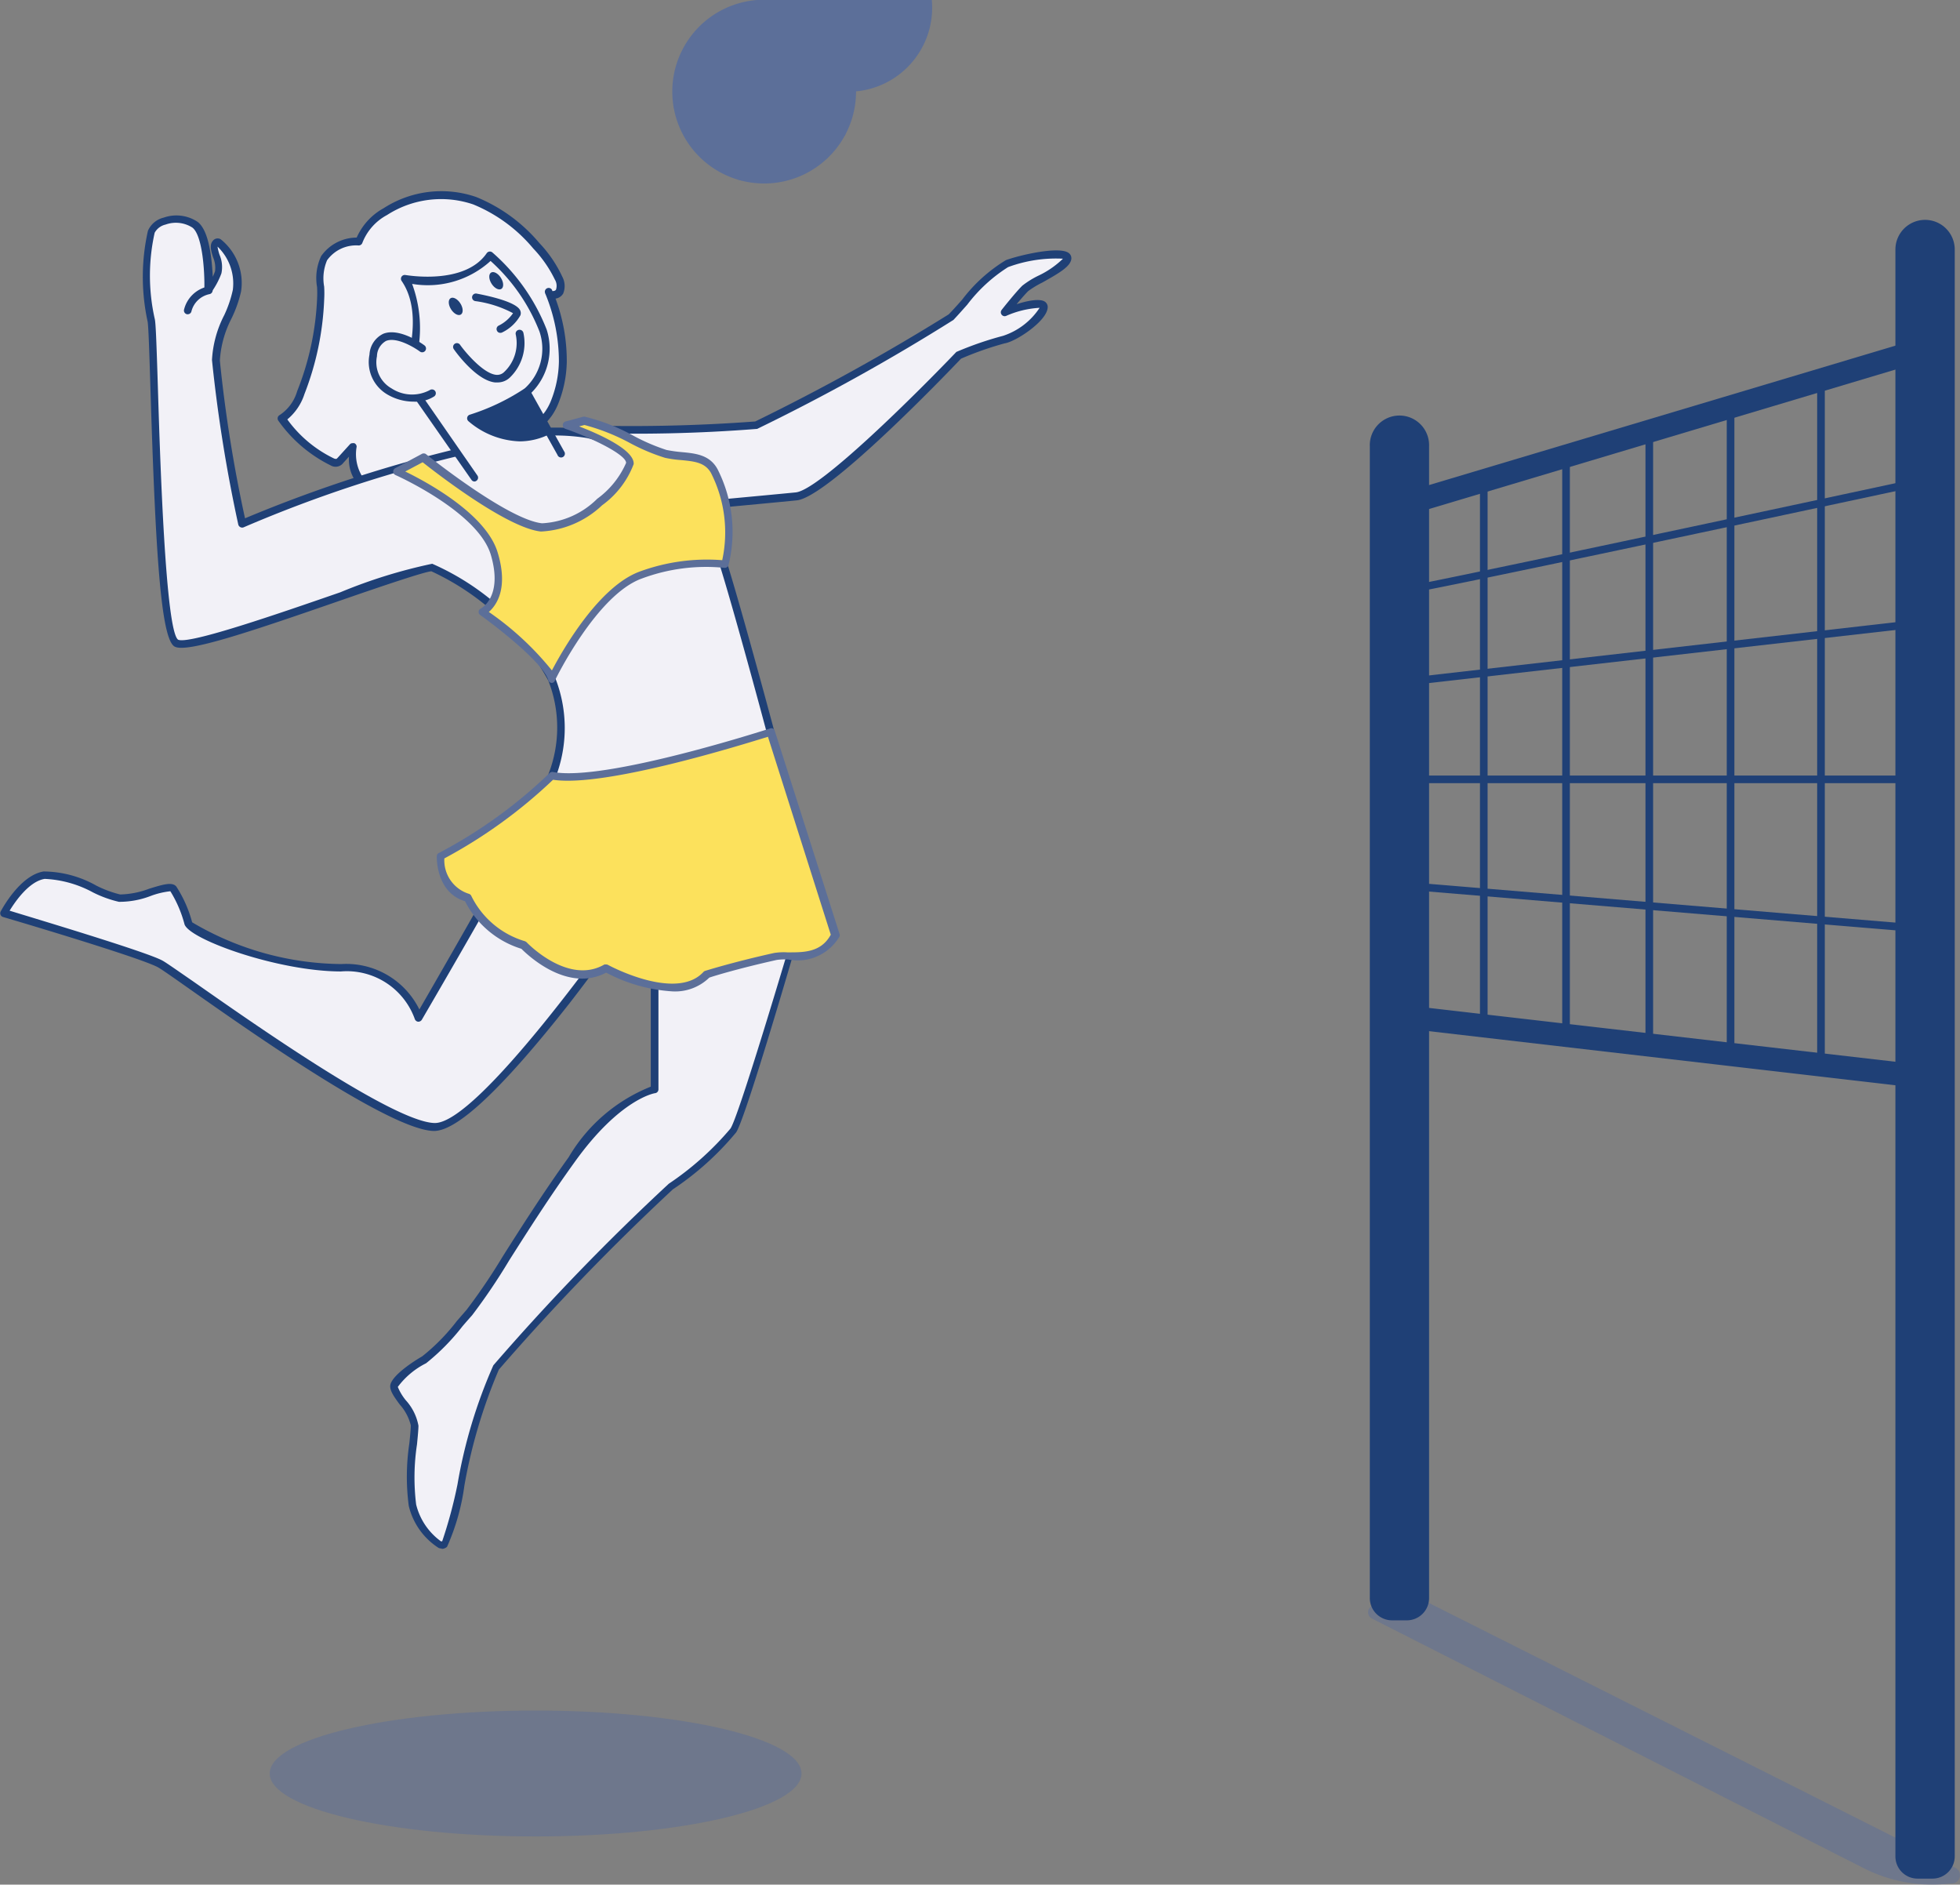 <svg id="Volleyball_Flatline" xmlns="http://www.w3.org/2000/svg" width="55.468" height="53.327" viewBox="0 0 55.468 53.327">
  <rect x="0" y="0" width="55.468" height="53.327" fill="#808080" stroke="none"/>
  <path id="Tracé_2257" data-name="Tracé 2257" d="M251.965,235.48l15.19,7.641a.234.234,0,0,1-.087.433l-.24.019a4.273,4.273,0,0,1-2.293-.456l-13.894-7.051a.2.2,0,0,1,.058-.383Z" transform="translate(-211.802 -190.261)" fill="#5c6f99" opacity="0.5"/>
  <line id="Ligne_78" data-name="Ligne 78" y1="4.446" x2="14.863" transform="translate(39.616 9.866)" fill="#fff"/>
  <path id="Tracé_2258" data-name="Tracé 2258" d="M253.456,75.678a.325.325,0,0,1-.093-.636L268.227,70.6a.325.325,0,0,1,.186.621L253.55,75.665A.357.357,0,0,1,253.456,75.678Z" transform="translate(-213.841 -61.042)" fill="#1f4076"/>
  <line id="Ligne_79" data-name="Ligne 79" x2="14.418" y2="1.664" transform="translate(39.858 28.79)" fill="#fff"/>
  <path id="Tracé_2259" data-name="Tracé 2259" d="M268.994,160.314h-.037l-14.418-1.672a.327.327,0,1,1,.074-.649l14.418,1.664a.325.325,0,0,1-.037.649Z" transform="translate(-214.719 -129.536)" fill="#1f4076"/>
  <line id="Ligne_80" data-name="Ligne 80" x2="14.66" y2="1.218" transform="translate(39.616 25.053)" fill="#fff"/>
  <path id="Tracé_2260" data-name="Tracé 2260" d="M268.938,143.2h0l-14.662-1.218a.108.108,0,0,1-.1-.117.106.106,0,0,1,.117-.1l14.66,1.218a.108.108,0,1,1,0,.216Z" transform="translate(-214.662 -116.823)" fill="#1f4076"/>
  <path id="Tracé_2261" data-name="Tracé 2261" d="M269.786,128.1H255.368a.11.11,0,0,1-.108-.108.108.108,0,0,1,.108-.108h14.418a.108.108,0,0,1,.108.108A.11.11,0,0,1,269.786,128.1Z" transform="translate(-215.51 -105.94)" fill="#1f4076"/>
  <line id="Ligne_81" data-name="Ligne 81" y1="1.664" x2="14.621" transform="translate(39.858 17.622)" fill="#fff"/>
  <path id="Tracé_2262" data-name="Tracé 2262" d="M255.368,109.29a.108.108,0,0,1,0-.216l14.619-1.666a.109.109,0,1,1,.024.216l-14.619,1.664Z" transform="translate(-215.51 -89.896)" fill="#1f4076"/>
  <path id="Tracé_2263" data-name="Tracé 2263" d="M254.64,92.458c.121.041,14.863-3.128,14.863-3.128" transform="translate(-215.024 -75.73)" fill="#fff"/>
  <path id="Tracé_2264" data-name="Tracé 2264" d="M254.223,92.185h-.013a.108.108,0,0,1-.069-.136.106.106,0,0,1,.108-.074c.385-.032,9.859-2.055,14.835-3.124a.111.111,0,0,1,.045.216C255.4,92.01,254.333,92.185,254.223,92.185Z" transform="translate(-214.629 -75.353)" fill="#1f4076"/>
  <path id="Tracé_2265" data-name="Tracé 2265" d="M265.228,104.481a.108.108,0,0,1-.108-.108V88.938a.108.108,0,0,1,.108-.108.11.11,0,0,1,.108.108v15.434A.108.108,0,0,1,265.228,104.481Z" transform="translate(-223.237 -75.338)" fill="#1f4076"/>
  <path id="Tracé_2266" data-name="Tracé 2266" d="M275.988,102.228a.11.11,0,0,1-.108-.108v-16.4a.11.11,0,0,1,.108-.108.108.108,0,0,1,.108.108v16.4A.108.108,0,0,1,275.988,102.228Z" transform="translate(-231.669 -72.815)" fill="#1f4076"/>
  <path id="Tracé_2267" data-name="Tracé 2267" d="M286.878,99.954a.108.108,0,0,1-.108-.108V82.468a.108.108,0,1,1,.216,0V99.845a.11.11,0,0,1-.108.108Z" transform="translate(-240.203 -70.268)" fill="#1f4076"/>
  <path id="Tracé_2268" data-name="Tracé 2268" d="M297.508,97.5a.108.108,0,0,1-.108-.108V79.288a.108.108,0,1,1,.216,0V97.4A.108.108,0,0,1,297.508,97.5Z" transform="translate(-248.533 -67.776)" fill="#1f4076"/>
  <path id="Tracé_2269" data-name="Tracé 2269" d="M309.338,95.141a.108.108,0,0,1-.108-.108V75.778a.108.108,0,1,1,.216,0V95.033A.11.11,0,0,1,309.338,95.141Z" transform="translate(-257.804 -65.026)" fill="#1f4076"/>
  <path id="Tracé_2270" data-name="Tracé 2270" d="M251.944,81.45h0a.731.731,0,0,1,.727.731v32.593a.519.519,0,0,1-.519.519h-.433a.519.519,0,0,1-.519-.519V82.181a.731.731,0,0,1,.744-.731Z" transform="translate(-212.328 -69.555)" fill="#1f4076"/>
  <path id="Tracé_2271" data-name="Tracé 2271" d="M251.766,114.858h-.433a.63.63,0,0,1-.627-.63V81.635a.839.839,0,1,1,1.677,0v32.593a.63.63,0,0,1-.617.63Zm-.21-33.835a.623.623,0,0,0-.623.623v32.582a.413.413,0,0,0,.411.413h.433a.413.413,0,0,0,.411-.413V81.635A.623.623,0,0,0,251.556,81.023Z" transform="translate(-211.94 -69.009)" fill="#1f4076"/>
  <path id="Tracé_2272" data-name="Tracé 2272" d="M320.66,55.732h0a.731.731,0,0,1,.731.731v45.466a.519.519,0,0,1-.519.519h-.433a.519.519,0,0,1-.519-.519V56.461a.731.731,0,0,1,.731-.731Z" transform="translate(-266.181 -49.4)" fill="#1f4076"/>
  <path id="Tracé_2273" data-name="Tracé 2273" d="M320.509,102.165h-.422a.627.627,0,0,1-.627-.627V56.069a.839.839,0,1,1,1.679,0v45.468A.63.63,0,0,1,320.509,102.165Zm-.216-46.716a.623.623,0,0,0-.623.621v45.468a.411.411,0,0,0,.411.411h.422a.413.413,0,0,0,.413-.411V56.069a.625.625,0,0,0-.617-.621Z" transform="translate(-265.82 -49.008)" fill="#1f4076"/>
  <ellipse id="Ellipse_217" data-name="Ellipse 217" cx="7.525" cy="1.781" rx="7.525" ry="1.781" transform="translate(7.633 48.402)" fill="#5c6f99" opacity="0.5"/>
  <path id="Tracé_2274" data-name="Tracé 2274" d="M146.34,64.7a52,52,0,0,0,5.218-.1,61.706,61.706,0,0,0,5.513-3.046c.366-.344,1.1-1.331,1.584-1.514s1.731-.409,1.7-.143-1,.669-1.188.848-.573.666-.573.666,1.127-.433,1.1-.132-.824.865-1.127.9a10.249,10.249,0,0,0-1.281.433s-3.715,3.894-4.6,3.992-4.2.394-4.2.394Z" transform="translate(-130.155 -52.57)" fill="#f2f1f7"/>
  <path id="Tracé_2275" data-name="Tracé 2275" d="M148.109,66.687a.113.113,0,0,1-.08-.035l-2.135-2.3a.108.108,0,0,1-.019-.119.1.1,0,0,1,.1-.063,47.481,47.481,0,0,0,5.179-.1,60.633,60.633,0,0,0,5.474-3.029c.1-.1.231-.247.381-.415a4.444,4.444,0,0,1,1.24-1.121c.374-.138,1.514-.407,1.781-.2a.184.184,0,0,1,.071.164c-.024.216-.34.4-.82.669a2.669,2.669,0,0,0-.4.242c-.082.082-.216.234-.329.372.307-.1.666-.171.807-.067a.184.184,0,0,1,.071.175c-.037.381-.9.952-1.218,1a9.176,9.176,0,0,0-1.233.433c-.452.476-3.764,3.92-4.649,4.009s-4.171.392-4.206.394Zm-1.889-2.3,1.932,2.077c.433-.039,3.336-.307,4.15-.387.69-.071,3.5-2.882,4.53-3.959a.078.078,0,0,1,.039-.026,9.554,9.554,0,0,1,1.3-.446,1.974,1.974,0,0,0,1.032-.792,2.709,2.709,0,0,0-.948.229.106.106,0,0,1-.128-.037.108.108,0,0,1,0-.13c.015-.022.4-.506.586-.688a2.486,2.486,0,0,1,.446-.279,2.575,2.575,0,0,0,.705-.485,3.914,3.914,0,0,0-1.553.238,4.4,4.4,0,0,0-1.155,1.062c-.154.173-.286.322-.392.433a58.075,58.075,0,0,1-5.554,3.083A43.89,43.89,0,0,1,146.221,64.389Z" transform="translate(-129.782 -52.144)" fill="#1f4076"/>
  <path id="Tracé_2276" data-name="Tracé 2276" d="M130.446,139.444v6.3s-1.006.123-2.345,1.98-2.436,3.808-2.893,4.327a9.233,9.233,0,0,1-1.281,1.341c-.305.184-.792.517-.852.731s.58.762.58,1.127a10.592,10.592,0,0,0-.063,2.252c.154.578.7,1.281.915,1.1s.922-4.327,1.452-5a67.347,67.347,0,0,1,4.944-5.117,8.832,8.832,0,0,0,1.768-1.584c.305-.426,2.3-7.557,2.3-7.557Z" transform="translate(-111.92 -114.929)" fill="#f2f1f7"/>
  <path id="Tracé_2277" data-name="Tracé 2277" d="M124.034,158.691a.255.255,0,0,1-.089-.015,1.95,1.95,0,0,1-.848-1.192,6.343,6.343,0,0,1,.017-1.772c.022-.216.041-.407.041-.508a1.393,1.393,0,0,0-.316-.591c-.169-.231-.3-.415-.26-.567.078-.277.649-.649.9-.794a5.7,5.7,0,0,0,.98-1l.275-.316a16.891,16.891,0,0,0,1.025-1.514c.513-.809,1.153-1.815,1.861-2.8a4.728,4.728,0,0,1,2.326-2v-6.229a.108.108,0,0,1,.1-.108l4.538.126c.035,0,.044.065.065.093s-1.981,6.986-2.289,7.414a8.271,8.271,0,0,1-1.789,1.61,66.439,66.439,0,0,0-4.924,5.1,14.929,14.929,0,0,0-.976,3.284,6.277,6.277,0,0,1-.491,1.731.229.229,0,0,1-.151.058Zm6.129-19.192v6.2a.108.108,0,0,1-.1.108s-.982.149-2.27,1.947c-.705.976-1.344,1.98-1.856,2.787a17.09,17.09,0,0,1-1.045,1.547c-.089.1-.182.206-.273.312a6.213,6.213,0,0,1-1.032,1.049,2.254,2.254,0,0,0-.8.669,1.486,1.486,0,0,0,.227.379,1.459,1.459,0,0,1,.357.718c0,.11-.019.3-.041.53a6.237,6.237,0,0,0-.024,1.7,1.819,1.819,0,0,0,.7,1.041h.037a13.021,13.021,0,0,0,.433-1.61,14.215,14.215,0,0,1,1.015-3.369,65.127,65.127,0,0,1,4.965-5.138,8.4,8.4,0,0,0,1.744-1.56c.216-.3,1.5-4.574,2.347-7.468Zm-.108,6.2Z" transform="translate(-111.529 -114.874)" fill="#1f4076"/>
  <path id="Tracé_2278" data-name="Tracé 2278" d="M86.772,134.84c0,.162-3.007,5.361-3.007,5.361a2.162,2.162,0,0,0-2.192-1.421c-1.787,0-4.223-.913-4.327-1.259a3.462,3.462,0,0,0-.433-.974c-.143-.162-1.082.325-1.514.264s-1.514-.753-2.133-.649-1.136,1.082-1.136,1.082,3.959,1.177,4.427,1.441,6.233,4.569,7.737,4.61,6.335-7.14,6.335-7.14" transform="translate(-71.922 -111.394)" fill="#f2f1f7"/>
  <path id="Tracé_2279" data-name="Tracé 2279" d="M83.811,142.972H83.8c-1.233-.035-5.1-2.745-6.949-4.048-.433-.305-.749-.526-.837-.575-.361-.216-3.029-1.028-4.4-1.432a.11.11,0,0,1-.067-.154c.024-.043.541-1.025,1.216-1.134a3.079,3.079,0,0,1,1.491.4,3.183,3.183,0,0,0,.675.251,2.468,2.468,0,0,0,.82-.162c.392-.121.649-.2.768-.065a3.543,3.543,0,0,1,.45,1.015,8.418,8.418,0,0,0,4.221,1.181,2.306,2.306,0,0,1,2.209,1.285c1.166-2.019,2.823-4.926,2.882-5.134a.1.1,0,0,1,.108-.1.117.117,0,0,1,.108.117c0,.16-1.642,3.029-3.029,5.409a.117.117,0,0,1-.108.054.115.115,0,0,1-.091-.078,2.043,2.043,0,0,0-2.088-1.344c-1.774,0-4.3-.906-4.429-1.337a3.418,3.418,0,0,0-.4-.932,2.283,2.283,0,0,0-.543.128,2.467,2.467,0,0,1-.913.171,3.3,3.3,0,0,1-.733-.266,3.151,3.151,0,0,0-1.367-.383c-.446.071-.839.649-.993.9.7.216,3.894,1.17,4.327,1.413.1.054.4.266.865.586,1.7,1.19,5.664,3.977,6.832,4.009h.011c1.2,0,4.9-5.121,6.231-7.1a.108.108,0,0,1,.151-.028.106.106,0,0,1,.028.149c-.011.017-1.227,1.82-2.607,3.6C85.754,141.761,84.476,142.972,83.811,142.972Z" transform="translate(-71.529 -110.97)" fill="#1f4076"/>
  <path id="Tracé_2280" data-name="Tracé 2280" d="M115.891,58.222a4.1,4.1,0,0,1-.552.569,9.623,9.623,0,0,1-1.534,1.235,3.531,3.531,0,0,1-2.7.379,1.06,1.06,0,0,1-.459-.195,1.264,1.264,0,0,1-.286-1.054l-.346.379a.24.24,0,0,1-.087.069.227.227,0,0,1-.154-.019,3.816,3.816,0,0,1-1.434-1.229,1.3,1.3,0,0,0,.547-.733,8.1,8.1,0,0,0,.569-2.635c.017-.366-.108-.865.089-1.17a1.121,1.121,0,0,1,.987-.467,1.631,1.631,0,0,1,.744-.85,2.92,2.92,0,0,1,2.531-.307,4.58,4.58,0,0,1,1.731,1.276,3.494,3.494,0,0,1,.634.924.433.433,0,0,1,.03.383c-.065.115-.279.128-.307,0a5.207,5.207,0,0,1,.4,1.98,3.245,3.245,0,0,1-.238,1.16,1.688,1.688,0,0,1-.164.307Z" transform="translate(-100.376 -46.498)" fill="#f2f1f7"/>
  <path id="Tracé_2281" data-name="Tracé 2281" d="M111.641,60.165a4.188,4.188,0,0,1-.954-.112,1.181,1.181,0,0,1-.5-.216,1.1,1.1,0,0,1-.327-.865l-.156.171a.275.275,0,0,1-.359.078,3.955,3.955,0,0,1-1.48-1.261.117.117,0,0,1-.022-.093.11.11,0,0,1,.058-.074,1.212,1.212,0,0,0,.493-.675,7.975,7.975,0,0,0,.563-2.6,3.232,3.232,0,0,0,0-.346,1.461,1.461,0,0,1,.117-.878,1.235,1.235,0,0,1,.989-.521h.015a1.763,1.763,0,0,1,.762-.831,3.017,3.017,0,0,1,2.624-.316,4.6,4.6,0,0,1,1.783,1.3,3.566,3.566,0,0,1,.649.952.56.56,0,0,1,.026.478.294.294,0,0,1-.216.143,5.06,5.06,0,0,1,.318,1.785,3.336,3.336,0,0,1-.251,1.212,1.744,1.744,0,0,1-.18.327h0a2.6,2.6,0,0,1-.407.433l-.16.149a9.53,9.53,0,0,1-1.549,1.238A3.4,3.4,0,0,1,111.641,60.165Zm-1.672-1.575a.136.136,0,0,1,.041,0,.108.108,0,0,1,.067.1,1.209,1.209,0,0,0,.247.969,1.019,1.019,0,0,0,.413.173,3.427,3.427,0,0,0,2.62-.368,9.3,9.3,0,0,0,1.514-1.209l.164-.154a2.406,2.406,0,0,0,.374-.4,1.515,1.515,0,0,0,.158-.288,3.133,3.133,0,0,0,.234-1.132,5.024,5.024,0,0,0-.376-1.9.184.184,0,0,1-.019-.052.108.108,0,0,1,.206-.063v.017a.063.063,0,0,0,.041,0,.087.087,0,0,0,.065-.035.342.342,0,0,0-.032-.288,3.462,3.462,0,0,0-.61-.878,4.377,4.377,0,0,0-1.7-1.248,2.824,2.824,0,0,0-2.438.3,1.514,1.514,0,0,0-.7.79.11.11,0,0,1-.115.071,1.013,1.013,0,0,0-.883.42,1.31,1.31,0,0,0-.082.746,3.142,3.142,0,0,1,0,.372A8.221,8.221,0,0,1,108.6,57.2a1.547,1.547,0,0,1-.485.718,3.494,3.494,0,0,0,1.311,1.1.156.156,0,0,0,.078.017.216.216,0,0,0,.043-.039l.346-.381A.106.106,0,0,1,109.969,58.59Zm5.53-.816Z" transform="translate(-99.984 -46.05)" fill="#1f4076"/>
  <path id="Tracé_2282" data-name="Tracé 2282" d="M99.916,61.621a39.322,39.322,0,0,0-6.529,2.125,42.957,42.957,0,0,1-.742-4.63c.03-.87.469-1.3.6-1.969.141-.731-.485-1.514-.606-1.354s.177.565.087.831a2.125,2.125,0,0,1-.273.508s.043-1.54-.383-1.856-1.144-.1-1.235.2a5.7,5.7,0,0,0,0,2.492c.1.325.138,8.87.718,9.147s6.8-2.2,7.226-2.138a7.229,7.229,0,0,1,3.395,3.159,3.706,3.706,0,0,1,0,2.741L105.9,71.9l2.466-2.254s-1.315-4.915-1.558-5.409a4.515,4.515,0,0,1-.255-1.584c-.017-.286-1.755-.433-1.755-.433a2.767,2.767,0,0,0-1.627-1.028A5.865,5.865,0,0,0,99.916,61.621Z" transform="translate(-86.547 -48.922)" fill="#f2f1f7"/>
  <path id="Tracé_2283" data-name="Tracé 2283" d="M105.491,71.625h-.028l-3.721-1.017a.11.11,0,0,1-.071-.061.1.1,0,0,1,0-.091,3.633,3.633,0,0,0,0-2.657,7.227,7.227,0,0,0-3.308-3.092c-.154,0-1.348.4-2.5.8-2.559.887-4.4,1.514-4.76,1.333-.4-.188-.55-2.72-.692-7.323-.03-.963-.056-1.794-.082-1.889a5.945,5.945,0,0,1,.011-2.555.649.649,0,0,1,.446-.374,1.082,1.082,0,0,1,.956.117c.331.242.409,1.056.433,1.556.024-.05.045-.1.065-.156a.753.753,0,0,0-.058-.4c-.054-.18-.108-.348,0-.467a.171.171,0,0,1,.216-.039,1.582,1.582,0,0,1,.578,1.48,3.533,3.533,0,0,1-.273.768,2.97,2.97,0,0,0-.327,1.186,39.48,39.48,0,0,0,.712,4.463A39.559,39.559,0,0,1,99.5,61.143a5.938,5.938,0,0,1,3.3-.433,2.9,2.9,0,0,1,1.662,1.03c1.181.106,1.787.281,1.8.521v.16a3.814,3.814,0,0,0,.238,1.382c.244.491,1.514,5.223,1.566,5.424a.11.11,0,0,1-.032.108l-2.475,2.252A.119.119,0,0,1,105.491,71.625Zm-3.574-1.2,3.546.971,2.38-2.163c-.459-1.716-1.348-4.948-1.534-5.32a4.022,4.022,0,0,1-.26-1.471V62.29a5.117,5.117,0,0,0-1.657-.327.1.1,0,0,1-.08-.048,2.672,2.672,0,0,0-1.56-.982,5.689,5.689,0,0,0-3.17.409.045.045,0,0,1-.024,0,37.691,37.691,0,0,0-6.5,2.116.11.11,0,0,1-.1,0,.112.112,0,0,1-.061-.076,42.2,42.2,0,0,1-.744-4.656,3.126,3.126,0,0,1,.346-1.266,3.321,3.321,0,0,0,.244-.716,1.441,1.441,0,0,0-.433-1.225,1.361,1.361,0,0,0,.056.229.876.876,0,0,1,.054.528,2.207,2.207,0,0,1-.288.539.108.108,0,0,1-.195-.067c.015-.575-.063-1.562-.34-1.768a.865.865,0,0,0-.759-.084.469.469,0,0,0-.307.231,5.569,5.569,0,0,0,0,2.427c.03.1.048.584.091,1.947.063,2.057.216,6.876.571,7.14.307.145,2.886-.751,4.593-1.341a14.62,14.62,0,0,1,2.6-.807,7.246,7.246,0,0,1,3.481,3.23A3.873,3.873,0,0,1,101.917,70.427ZM99.522,61.24Z" transform="translate(-86.154 -48.541)" fill="#1f4076"/>
  <path id="Tracé_2284" data-name="Tracé 2284" d="M126.414,66.219l-1.96-2.813s.723-1.731-.024-2.813c0,0,1.731.322,2.412-.664a5.573,5.573,0,0,1,1.5,2.131,1.642,1.642,0,0,1-.476,1.731l.969,1.731" transform="translate(-112.985 -52.691)" fill="#f2f1f7"/>
  <path id="Tracé_2285" data-name="Tracé 2285" d="M126.062,65.867a.106.106,0,0,1-.089-.048l-1.962-2.813a.106.106,0,0,1,0-.1c0-.017.69-1.692-.013-2.713a.108.108,0,0,1,.108-.169c.017,0,1.672.3,2.3-.619a.115.115,0,0,1,.076-.045.11.11,0,0,1,.084.026,5.606,5.606,0,0,1,1.536,2.183,1.765,1.765,0,0,1-.433,1.787l.926,1.657a.108.108,0,1,1-.188.1l-.969-1.731a.108.108,0,0,1,.028-.136,1.514,1.514,0,0,0,.433-1.62,5.25,5.25,0,0,0-1.385-2,2.641,2.641,0,0,1-2.22.649,3.628,3.628,0,0,1-.063,2.665l1.91,2.756a.106.106,0,0,1-.026.149A.1.1,0,0,1,126.062,65.867Z" transform="translate(-112.631 -52.242)" fill="#1f4076"/>
  <path id="Tracé_2286" data-name="Tracé 2286" d="M121.679,70.734s-1.209-.9-1.387.193,1.166,1.434,1.659,1.064" transform="translate(-109.73 -60.884)" fill="#f2f1f7"/>
  <path id="Tracé_2287" data-name="Tracé 2287" d="M121.037,71.879a1.48,1.48,0,0,1-.742-.2,1.062,1.062,0,0,1-.511-1.129.692.692,0,0,1,.389-.591c.467-.188,1.14.307,1.168.329a.108.108,0,1,1-.13.173c-.167-.123-.664-.42-.958-.3a.506.506,0,0,0-.257.433.846.846,0,0,0,.411.909,1.062,1.062,0,0,0,1.082.05.112.112,0,0,1,.151.022.11.11,0,0,1-.022.154A.978.978,0,0,1,121.037,71.879Z" transform="translate(-109.328 -60.514)" fill="#1f4076"/>
  <path id="Tracé_2288" data-name="Tracé 2288" d="M134.109,65.972a.1.1,0,0,1-.1-.058.108.108,0,0,1,.045-.145,1.06,1.06,0,0,0,.409-.353,3.156,3.156,0,0,0-1.069-.342.108.108,0,1,1,.041-.212c.253.048,1.082.216,1.222.459a.184.184,0,0,1,.015.154,1.181,1.181,0,0,1-.519.487A.1.1,0,0,1,134.109,65.972Zm.366-.545Z" transform="translate(-119.944 -56.554)" fill="#1f4076"/>
  <path id="Tracé_2289" data-name="Tracé 2289" d="M134.688,77.78a6.239,6.239,0,0,1-1.558.736,2,2,0,0,0,2.163.357Z" transform="translate(-119.803 -66.679)" fill="#1f4076"/>
  <path id="Tracé_2290" data-name="Tracé 2290" d="M134.12,78.776a2.339,2.339,0,0,1-1.458-.575.11.11,0,0,1-.03-.1.106.106,0,0,1,.074-.08,6.157,6.157,0,0,0,1.519-.72.113.113,0,0,1,.087-.017.11.11,0,0,1,.071.052L135,78.428a.108.108,0,0,1-.048.149A1.9,1.9,0,0,1,134.12,78.776Zm-1.162-.612a1.845,1.845,0,0,0,1.8.266l-.5-.889A6.707,6.707,0,0,1,132.958,78.164Z" transform="translate(-119.41 -66.287)" fill="#1f4076"/>
  <ellipse id="Ellipse_218" data-name="Ellipse 218" cx="0.156" cy="0.273" rx="0.156" ry="0.273" transform="matrix(0.845, -0.535, 0.535, 0.845, 12.619, 8.522)" fill="#1f4076"/>
  <ellipse id="Ellipse_219" data-name="Ellipse 219" cx="0.156" cy="0.273" rx="0.156" ry="0.273" transform="matrix(0.845, -0.535, 0.535, 0.845, 13.765, 7.797)" fill="#1f4076"/>
  <path id="Tracé_2291" data-name="Tracé 2291" d="M132.05,71.092h-.061c-.543-.058-1.138-.9-1.162-.937a.108.108,0,1,1,.177-.123c.154.216.649.8,1.008.844a.281.281,0,0,0,.24-.082,1.125,1.125,0,0,0,.325-1.056.108.108,0,0,1,.078-.132.112.112,0,0,1,.138.082,1.354,1.354,0,0,1-.383,1.266.5.5,0,0,1-.361.138Z" transform="translate(-117.981 -60.271)" fill="#1f4076"/>
  <path id="Tracé_2292" data-name="Tracé 2292" d="M123.45,83s2.38,1.054,2.758,2.332-.342,1.633-.342,1.633,1.789,1.279,1.967,1.9c0,0,1.188-2.466,2.527-2.938a5.264,5.264,0,0,1,2.38-.3,3.84,3.84,0,0,0-.3-2.639c-.27-.489-.844-.361-1.376-.485s-1.653-.839-2.3-.932l-.5.132s1.82.649,1.791,1.082a3.255,3.255,0,0,1-2.5,1.807c-1.021-.108-3.345-1.982-3.345-1.982Z" transform="translate(-112.217 -69.649)" fill="#fce15c"/>
  <path id="Tracé_2293" data-name="Tracé 2293" d="M127.473,88.513h0a.106.106,0,0,1-.1-.078c-.138-.48-1.437-1.493-1.926-1.843a.106.106,0,0,1,.015-.184c.024-.013.63-.338.286-1.514-.355-1.216-2.674-2.252-2.7-2.263a.108.108,0,0,1-.006-.195l.746-.4a.112.112,0,0,1,.119,0c.024.019,2.313,1.858,3.289,1.96a2.382,2.382,0,0,0,1.562-.694,2.484,2.484,0,0,0,.816-1.013c.013-.216-.878-.673-1.72-.967a.11.11,0,0,1-.071-.108.108.108,0,0,1,.08-.1l.5-.134a.145.145,0,0,1,.043,0,5.526,5.526,0,0,1,1.38.541,5.639,5.639,0,0,0,.932.4,3.76,3.76,0,0,0,.433.061c.385.037.785.074,1.008.476a3.916,3.916,0,0,1,.314,2.72.11.11,0,0,1-.123.078,5.192,5.192,0,0,0-2.321.3c-1.283.452-2.456,2.86-2.466,2.884A.1.1,0,0,1,127.473,88.513Zm-1.783-2.008a8.427,8.427,0,0,1,1.785,1.655c.318-.606,1.335-2.38,2.49-2.8a5.519,5.519,0,0,1,2.33-.32,3.719,3.719,0,0,0-.316-2.464c-.167-.3-.463-.331-.839-.368a3.2,3.2,0,0,1-.465-.065,5.669,5.669,0,0,1-.978-.411,5.842,5.842,0,0,0-1.3-.517l-.151.039c.595.231,1.569.671,1.543,1.067a2.547,2.547,0,0,1-.894,1.166,2.7,2.7,0,0,1-1.731.742c-.963-.1-2.977-1.668-3.347-1.96l-.493.262c.591.288,2.3,1.2,2.62,2.306C126.248,85.848,125.9,86.321,125.69,86.505Z" transform="translate(-111.856 -69.189)" fill="#5c6f99"/>
  <path id="Tracé_2294" data-name="Tracé 2294" d="M132.307,123.525a13.15,13.15,0,0,1-3.148,2.276s-.041.974.772,1.177a2.564,2.564,0,0,0,1.575,1.339s1.216,1.3,2.337.649c0,0,1.993,1.082,2.839.182,0,0,.742-.238,1.947-.5.366-.082,1.3.2,1.7-.61L138.5,122.29S133.83,123.8,132.307,123.525Z" transform="translate(-116.69 -101.559)" fill="#fce15c"/>
  <path id="Tracé_2295" data-name="Tracé 2295" d="M135.323,129.159a4.616,4.616,0,0,1-1.869-.53c-1.1.578-2.224-.5-2.4-.675a2.663,2.663,0,0,1-1.594-1.346c-.835-.249-.8-1.263-.8-1.272a.106.106,0,0,1,.074-.1,13.7,13.7,0,0,0,3.118-2.254.106.106,0,0,1,.1-.03c1.48.277,6.088-1.216,6.136-1.231a.108.108,0,0,1,.082,0,.1.1,0,0,1,.054.063l1.832,5.744a.1.1,0,0,1,0,.08,1.372,1.372,0,0,1-1.447.649,1.656,1.656,0,0,0-.331.013c-1.058.236-1.765.45-1.906.5A1.387,1.387,0,0,1,135.323,129.159Zm-1.871-.762a.117.117,0,0,1,.054.013c.017.011,1.926,1.041,2.7.2a.106.106,0,0,1,.045-.03s.762-.242,1.947-.506a1.711,1.711,0,0,1,.383-.019c.433,0,.948.017,1.229-.5l-1.778-5.6c-.705.216-4.613,1.441-6.082,1.216a14.112,14.112,0,0,1-3.076,2.226.994.994,0,0,0,.69,1,.112.112,0,0,1,.074.063,2.471,2.471,0,0,0,1.514,1.279.171.171,0,0,1,.05.03c.011.013,1.17,1.225,2.2.63A.1.1,0,0,1,133.452,128.4Z" transform="translate(-116.299 -101.107)" fill="#5c6f99"/>
  <path id="Tracé_2296" data-name="Tracé 2296" d="M95.7,64.718H95.68a.108.108,0,0,1-.087-.125.883.883,0,0,1,.679-.66.11.11,0,1,1,.043.216.664.664,0,0,0-.511.485A.106.106,0,0,1,95.7,64.718Z" transform="translate(-90.386 -55.826)" fill="#1f4076"/>
  <ellipse id="Ellipse_220" data-name="Ellipse 220" cx="2.484" cy="2.484" rx="2.484" ry="2.484" transform="translate(19.143 0.117)" fill="#fce15c"/>
  <path id="Tracé_2297" data-name="Tracé 2297" d="M162.086,31.662a2.6,2.6,0,1,1,2.6-2.6A2.6,2.6,0,0,1,162.086,31.662Zm0-4.976a2.377,2.377,0,1,1,0,.006Z" transform="translate(-140.46 -26.47)" fill="#5c6f99"/>
  <path id="Tracé_2298" data-name="Tracé 2298" d="M164.614,33.743a.108.108,0,0,1-.108-.1,2.438,2.438,0,0,1,.948-2.248c-.087-1.32-1.579-1.9-1.785-1.936a.128.128,0,0,1-.089-.039.108.108,0,0,1,.013-.151c.035-.03.078-.067.452.1a2.516,2.516,0,0,1,1.627,2.086.11.11,0,0,1-.056.1,2.155,2.155,0,0,0-.894,2.083.108.108,0,0,1-.1.113Z" transform="translate(-143.645 -28.64)" fill="#5c6f99"/>
  <path id="Tracé_2299" data-name="Tracé 2299" d="M173.008,37.253a3.209,3.209,0,0,1-.58-.05.11.11,0,0,1-.084-.128.106.106,0,0,1,.128-.084,2.493,2.493,0,0,0,2.068-.515.109.109,0,0,1,.158.149A2.308,2.308,0,0,1,173.008,37.253Z" transform="translate(-150.531 -34.285)" fill="#5c6f99"/>
  <path id="Tracé_2300" data-name="Tracé 2300" d="M170.349,44.035a2.652,2.652,0,0,1-1.445-.454.108.108,0,0,1,.128-.173,2.174,2.174,0,0,0,2.533,0,.11.11,0,0,1,.151.024.106.106,0,0,1-.024.151A2.237,2.237,0,0,1,170.349,44.035Z" transform="translate(-147.809 -39.727)" fill="#5c6f99"/>
  <path id="Tracé_2301" data-name="Tracé 2301" d="M163.675,36.636a.108.108,0,0,1-.108-.1,3.029,3.029,0,0,1,1.348-2.906.108.108,0,0,1,.108.186,2.763,2.763,0,0,0-1.24,2.7.108.108,0,0,1-.1.119Z" transform="translate(-143.637 -32.077)" fill="#5c6f99"/>
  <path id="Tracé_2302" data-name="Tracé 2302" d="M159.764,32.748h-.015a.108.108,0,0,1-.093-.123,2.454,2.454,0,0,1,1.577-2.107.108.108,0,1,1,.063.206,2.258,2.258,0,0,0-1.426,1.934A.108.108,0,0,1,159.764,32.748Z" transform="translate(-140.589 -29.634)" fill="#5c6f99"/>
  <path id="Tracé_2303" data-name="Tracé 2303" d="M171.172,29.851a.108.108,0,0,1-.108-.1.154.154,0,0,1,0-.032c.019-.262-.158-2.086-1.378-2.488a.108.108,0,1,1,.067-.206c1.4.463,1.553,2.507,1.525,2.726a.115.115,0,0,1-.1.1Z" transform="translate(-148.388 -26.9)" fill="#5c6f99"/>
  <path id="Tracé_2304" data-name="Tracé 2304" d="M177.815,30.51h0a.106.106,0,0,1-.108-.106v-.05a2.493,2.493,0,0,0-.6-1.947.108.108,0,1,1,.156-.149,2.632,2.632,0,0,1,.649,2.1V30.4a.106.106,0,0,1-.1.113Z" transform="translate(-154.24 -27.84)" fill="#5c6f99"/>
</svg>
